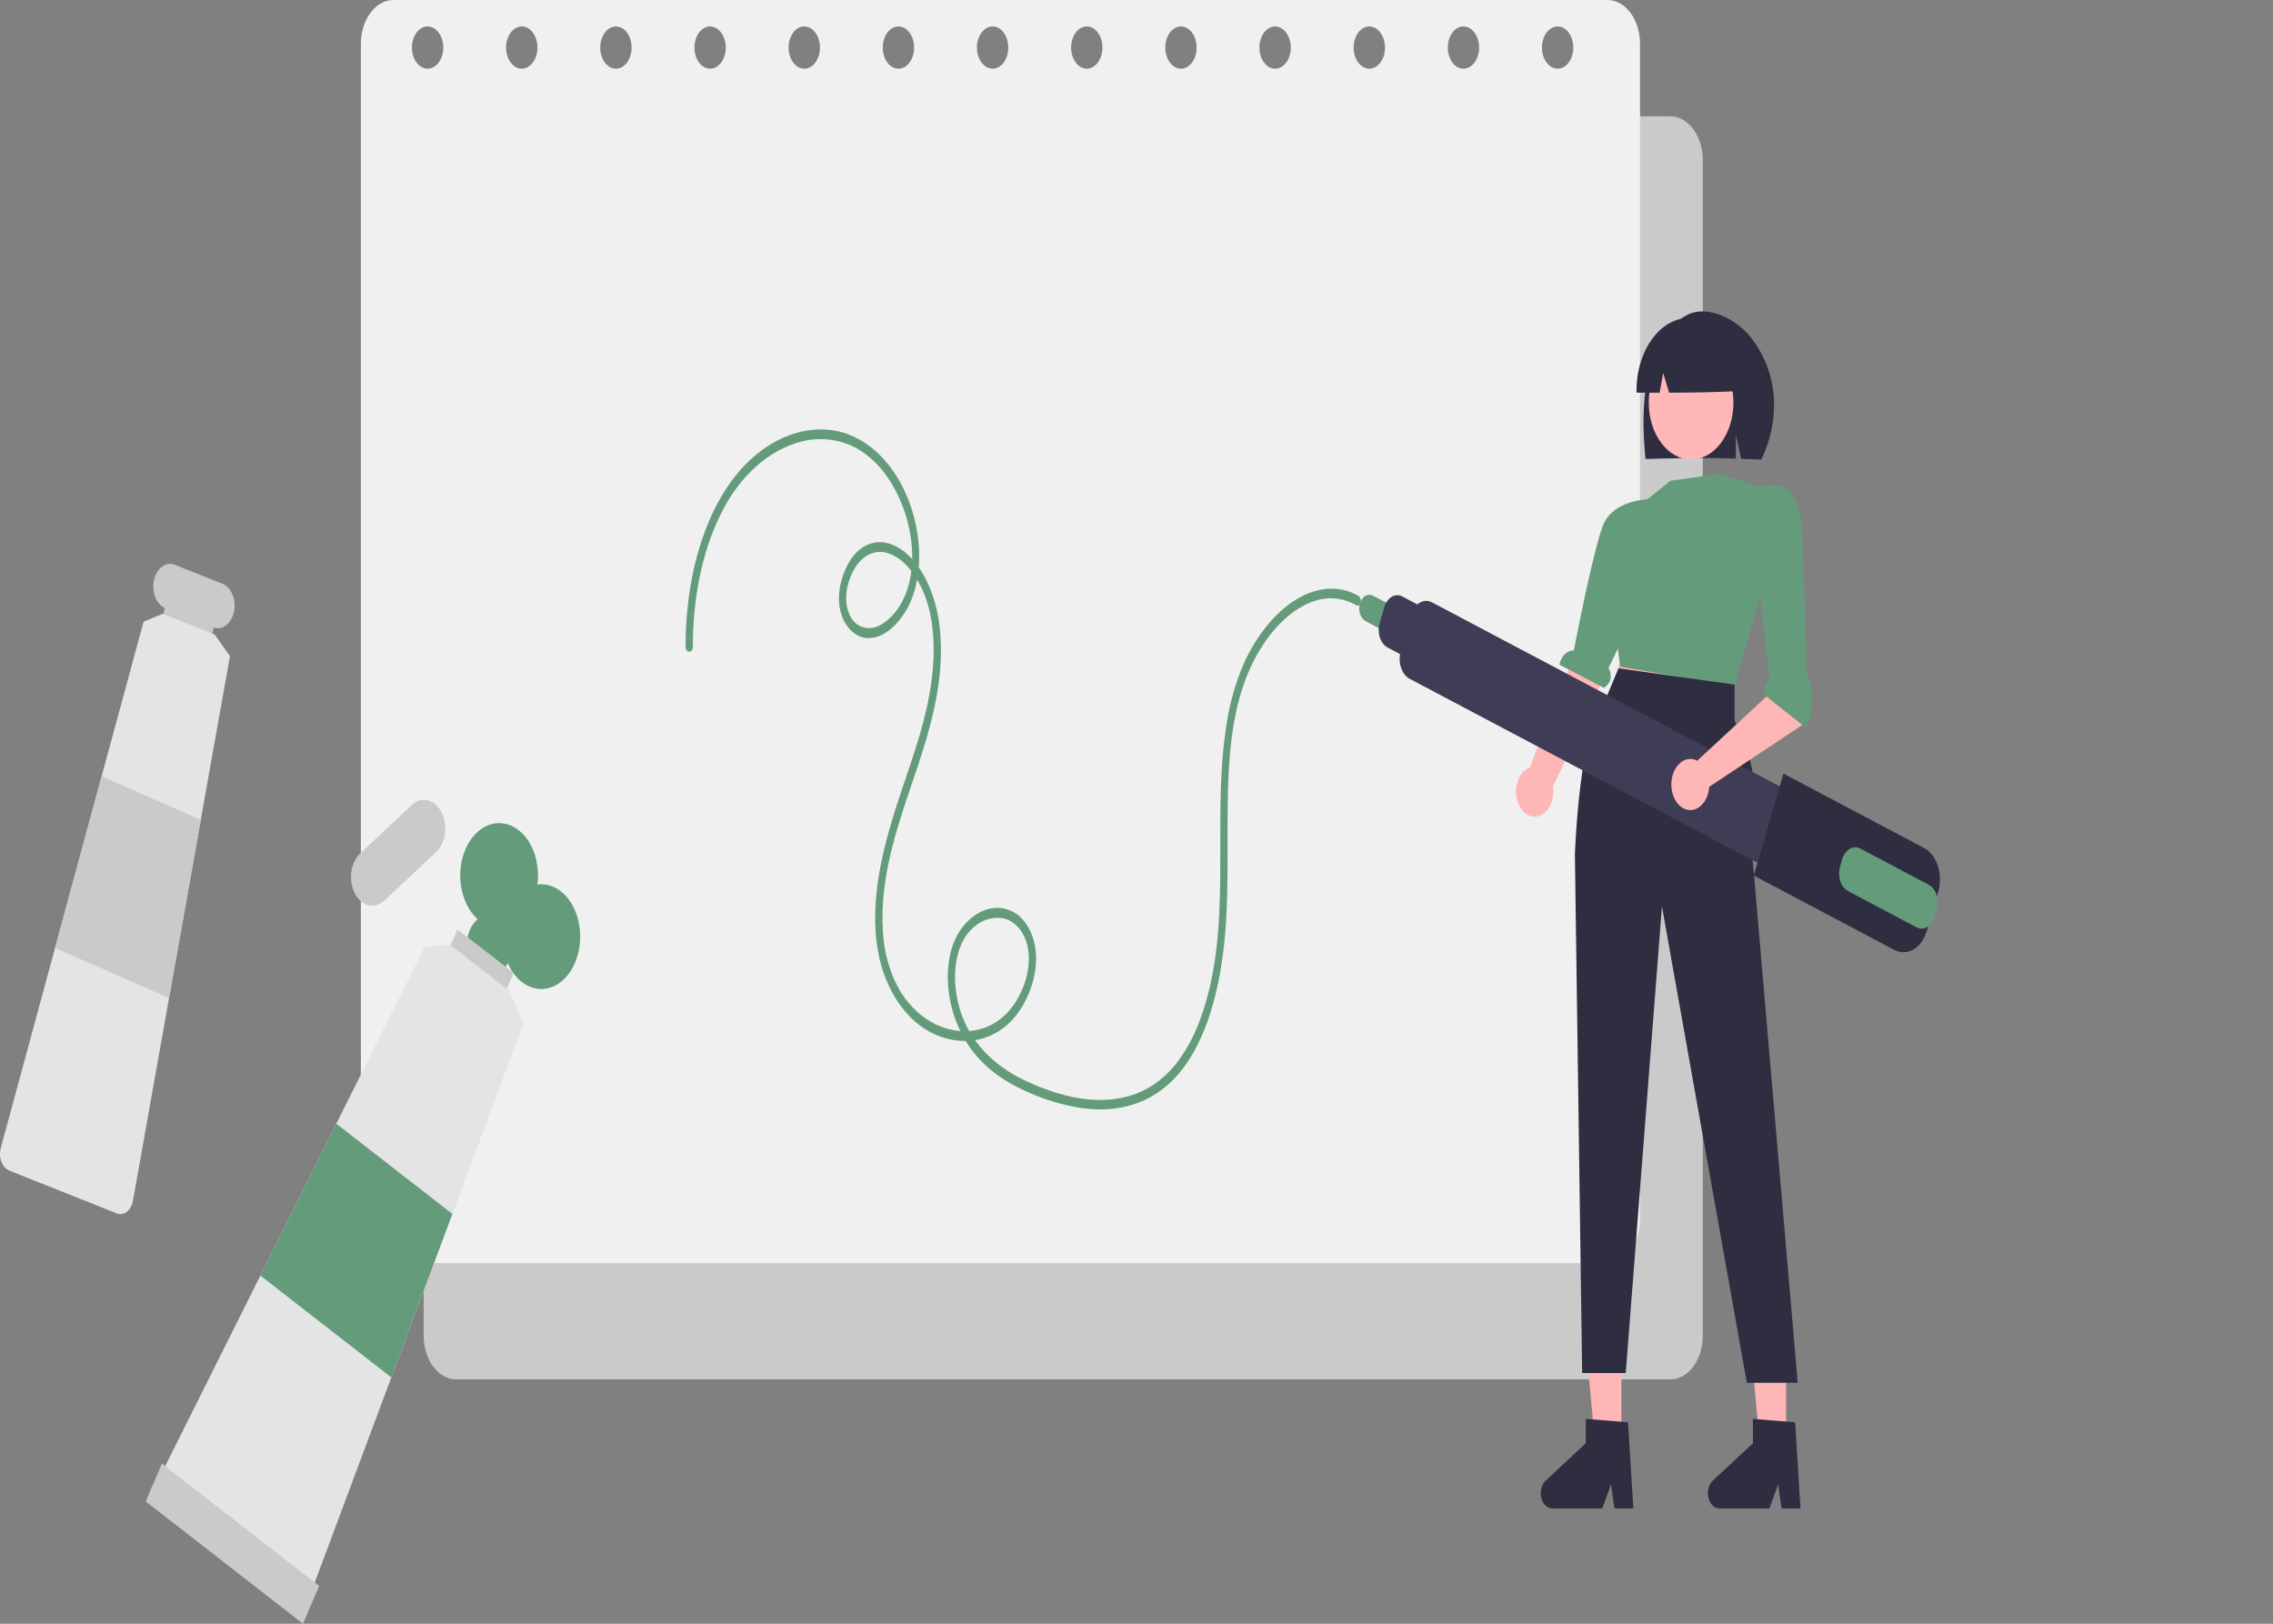 <svg width="308" height="220" viewBox="0 0 308 220" fill="none" xmlns="http://www.w3.org/2000/svg">
<rect x="0" y="0" width="308" height="220" fill="#808080" stroke="none"/>
<g clip-path="url(#clip0_416_207)">
<path d="M226.33 15.754H61.815C61.236 15.754 60.663 15.907 60.128 16.206C59.594 16.504 59.108 16.941 58.699 17.492C58.29 18.043 57.965 18.697 57.744 19.417C57.522 20.137 57.408 20.909 57.408 21.688V180.964C57.408 181.743 57.522 182.515 57.744 183.235C57.965 183.955 58.29 184.609 58.699 185.16C59.108 185.711 59.594 186.148 60.128 186.447C60.663 186.745 61.236 186.898 61.815 186.898H226.33C226.909 186.898 227.482 186.745 228.016 186.447C228.551 186.148 229.037 185.711 229.446 185.16C229.855 184.609 230.179 183.955 230.401 183.235C230.622 182.515 230.736 181.743 230.736 180.964V21.688C230.736 20.909 230.622 20.137 230.401 19.417C230.179 18.697 229.855 18.043 229.446 17.492C229.037 16.941 228.551 16.504 228.016 16.206C227.482 15.907 226.909 15.754 226.33 15.754ZM66.447 25.063C66.026 25.063 65.615 24.895 65.265 24.58C64.915 24.265 64.643 23.818 64.482 23.295C64.321 22.771 64.279 22.195 64.361 21.64C64.443 21.084 64.645 20.574 64.943 20.173C65.24 19.773 65.619 19.5 66.032 19.389C66.444 19.279 66.872 19.336 67.261 19.552C67.649 19.769 67.981 20.136 68.215 20.607C68.449 21.078 68.573 21.632 68.573 22.199C68.573 22.958 68.349 23.687 67.951 24.224C67.552 24.761 67.011 25.063 66.447 25.063ZM79.207 25.063C78.787 25.063 78.375 24.895 78.026 24.58C77.676 24.265 77.403 23.818 77.242 23.295C77.081 22.771 77.039 22.195 77.121 21.64C77.203 21.084 77.406 20.574 77.703 20.173C78.001 19.773 78.38 19.5 78.792 19.389C79.205 19.279 79.632 19.336 80.021 19.552C80.41 19.769 80.742 20.136 80.975 20.607C81.209 21.078 81.334 21.632 81.334 22.199C81.334 22.958 81.11 23.687 80.711 24.224C80.312 24.761 79.771 25.063 79.207 25.063ZM91.968 25.063C91.547 25.063 91.136 24.895 90.786 24.58C90.436 24.265 90.164 23.818 90.003 23.295C89.842 22.771 89.8 22.195 89.882 21.64C89.964 21.084 90.166 20.574 90.464 20.173C90.761 19.773 91.14 19.5 91.553 19.389C91.965 19.279 92.393 19.336 92.781 19.552C93.17 19.769 93.502 20.136 93.736 20.607C93.969 21.078 94.094 21.632 94.094 22.199C94.094 22.958 93.87 23.687 93.471 24.224C93.072 24.761 92.531 25.063 91.968 25.063ZM104.728 25.063C104.307 25.063 103.896 24.895 103.546 24.58C103.197 24.265 102.924 23.818 102.763 23.295C102.602 22.771 102.56 22.195 102.642 21.64C102.724 21.084 102.927 20.574 103.224 20.173C103.521 19.773 103.9 19.5 104.313 19.389C104.725 19.279 105.153 19.336 105.542 19.552C105.93 19.769 106.262 20.136 106.496 20.607C106.73 21.078 106.855 21.632 106.855 22.199C106.855 22.958 106.63 23.687 106.232 24.224C105.833 24.761 105.292 25.063 104.728 25.063ZM117.488 25.063C117.068 25.063 116.656 24.895 116.307 24.58C115.957 24.265 115.684 23.818 115.523 23.295C115.362 22.771 115.32 22.195 115.402 21.64C115.484 21.084 115.687 20.574 115.984 20.173C116.282 19.773 116.661 19.5 117.073 19.389C117.486 19.279 117.913 19.336 118.302 19.552C118.691 19.769 119.023 20.136 119.256 20.607C119.49 21.078 119.615 21.632 119.615 22.199C119.615 22.958 119.391 23.687 118.992 24.224C118.593 24.761 118.052 25.063 117.488 25.063ZM130.249 25.063C129.828 25.063 129.417 24.895 129.067 24.58C128.717 24.265 128.445 23.818 128.284 23.295C128.123 22.771 128.081 22.195 128.163 21.64C128.245 21.084 128.447 20.574 128.745 20.173C129.042 19.773 129.421 19.5 129.834 19.389C130.246 19.279 130.674 19.336 131.062 19.552C131.451 19.769 131.783 20.136 132.017 20.607C132.251 21.078 132.375 21.632 132.375 22.199C132.375 22.958 132.151 23.687 131.752 24.224C131.354 24.761 130.813 25.063 130.249 25.063ZM143.009 25.063C142.588 25.063 142.177 24.895 141.827 24.58C141.478 24.265 141.205 23.818 141.044 23.295C140.883 22.771 140.841 22.195 140.923 21.64C141.005 21.084 141.208 20.574 141.505 20.173C141.802 19.773 142.181 19.5 142.594 19.389C143.007 19.279 143.434 19.336 143.823 19.552C144.211 19.769 144.543 20.136 144.777 20.607C145.011 21.078 145.136 21.632 145.136 22.199C145.136 22.958 144.912 23.687 144.513 24.224C144.114 24.761 143.573 25.063 143.009 25.063ZM155.769 25.063C155.349 25.063 154.937 24.895 154.588 24.58C154.238 24.265 153.965 23.818 153.804 23.295C153.643 22.771 153.601 22.195 153.683 21.64C153.765 21.084 153.968 20.574 154.265 20.173C154.563 19.773 154.942 19.5 155.354 19.389C155.767 19.279 156.194 19.336 156.583 19.552C156.972 19.769 157.304 20.136 157.538 20.607C157.771 21.078 157.896 21.632 157.896 22.199C157.896 22.958 157.672 23.687 157.273 24.224C156.874 24.761 156.333 25.063 155.769 25.063ZM168.53 25.063C168.109 25.063 167.698 24.895 167.348 24.58C166.998 24.265 166.726 23.818 166.565 23.295C166.404 22.771 166.362 22.195 166.444 21.64C166.526 21.084 166.728 20.574 167.026 20.173C167.323 19.773 167.702 19.5 168.115 19.389C168.527 19.279 168.955 19.336 169.343 19.552C169.732 19.769 170.064 20.136 170.298 20.607C170.532 21.078 170.656 21.632 170.656 22.199C170.656 22.958 170.432 23.687 170.033 24.224C169.635 24.761 169.094 25.063 168.53 25.063ZM181.29 25.063C180.869 25.063 180.458 24.895 180.108 24.58C179.759 24.265 179.486 23.818 179.325 23.295C179.164 22.771 179.122 22.195 179.204 21.64C179.286 21.084 179.489 20.574 179.786 20.173C180.084 19.773 180.462 19.5 180.875 19.389C181.288 19.279 181.715 19.336 182.104 19.552C182.492 19.769 182.825 20.136 183.058 20.607C183.292 21.078 183.417 21.632 183.417 22.199C183.417 22.958 183.193 23.687 182.794 24.224C182.395 24.761 181.854 25.063 181.29 25.063ZM194.05 25.063C193.63 25.063 193.218 24.895 192.869 24.58C192.519 24.265 192.246 23.818 192.085 23.295C191.924 22.771 191.882 22.195 191.964 21.64C192.046 21.084 192.249 20.574 192.546 20.173C192.844 19.773 193.223 19.5 193.635 19.389C194.048 19.279 194.476 19.336 194.864 19.552C195.253 19.769 195.585 20.136 195.819 20.607C196.052 21.078 196.177 21.632 196.177 22.199C196.177 22.958 195.953 23.687 195.554 24.224C195.155 24.761 194.614 25.063 194.05 25.063ZM206.811 25.063C206.39 25.063 205.979 24.895 205.629 24.58C205.279 24.265 205.007 23.818 204.846 23.295C204.685 22.771 204.643 22.195 204.725 21.64C204.807 21.084 205.009 20.574 205.307 20.173C205.604 19.773 205.983 19.5 206.396 19.389C206.808 19.279 207.236 19.336 207.624 19.552C208.013 19.769 208.345 20.136 208.579 20.607C208.813 21.078 208.937 21.632 208.937 22.199C208.937 22.958 208.713 23.687 208.314 24.224C207.916 24.761 207.375 25.063 206.811 25.063ZM219.571 25.063C219.15 25.063 218.739 24.895 218.389 24.58C218.04 24.265 217.767 23.818 217.606 23.295C217.445 22.771 217.403 22.195 217.485 21.64C217.567 21.084 217.77 20.574 218.067 20.173C218.365 19.773 218.744 19.5 219.156 19.389C219.569 19.279 219.996 19.336 220.385 19.552C220.773 19.769 221.106 20.136 221.339 20.607C221.573 21.078 221.698 21.632 221.698 22.199C221.698 22.958 221.474 23.687 221.075 24.224C220.676 24.761 220.135 25.063 219.571 25.063Z" fill="#CACACA"/>
<path d="M217.823 6.58538e-10H53.308C52.729 -9.86755e-06 52.156 0.153 51.621 0.452C51.087 0.75 50.601 1.187 50.192 1.738C49.783 2.289 49.458 2.943 49.237 3.663C49.015 4.383 48.901 5.155 48.901 5.934V165.21C48.901 165.989 49.015 166.761 49.237 167.481C49.458 168.201 49.783 168.855 50.192 169.406C50.601 169.957 51.087 170.395 51.621 170.693C52.156 170.991 52.729 171.145 53.308 171.145H217.823C218.402 171.145 218.975 170.991 219.509 170.693C220.044 170.395 220.53 169.957 220.939 169.406C221.348 168.855 221.673 168.201 221.894 167.481C222.116 166.761 222.23 165.989 222.23 165.21V5.934C222.23 5.155 222.116 4.383 221.894 3.663C221.673 2.943 221.348 2.289 220.939 1.738C220.53 1.187 220.044 0.75 219.509 0.452C218.975 0.153 218.402 -1.1609e-05 217.823 6.58538e-10ZM57.94 9.309C57.519 9.309 57.108 9.141 56.758 8.826C56.409 8.512 56.136 8.064 55.975 7.541C55.814 7.018 55.772 6.442 55.854 5.886C55.936 5.33 56.139 4.82 56.436 4.419C56.733 4.019 57.112 3.746 57.525 3.635C57.938 3.525 58.365 3.582 58.754 3.798C59.142 4.015 59.475 4.382 59.708 4.853C59.942 5.324 60.067 5.878 60.067 6.445C60.067 7.204 59.843 7.933 59.444 8.47C59.045 9.007 58.504 9.309 57.94 9.309ZM70.7 9.309C70.28 9.309 69.868 9.141 69.519 8.826C69.169 8.512 68.896 8.064 68.736 7.541C68.575 7.018 68.532 6.442 68.614 5.886C68.697 5.33 68.899 4.82 69.197 4.419C69.494 4.019 69.873 3.746 70.285 3.635C70.698 3.525 71.126 3.582 71.514 3.798C71.903 4.015 72.235 4.382 72.469 4.853C72.702 5.324 72.827 5.878 72.827 6.445C72.827 7.204 72.603 7.933 72.204 8.47C71.805 9.007 71.264 9.309 70.7 9.309ZM83.461 9.309C83.04 9.309 82.629 9.141 82.279 8.826C81.929 8.512 81.657 8.064 81.496 7.541C81.335 7.018 81.293 6.442 81.375 5.886C81.457 5.33 81.659 4.82 81.957 4.419C82.254 4.019 82.633 3.746 83.046 3.635C83.458 3.525 83.886 3.582 84.275 3.798C84.663 4.015 84.995 4.382 85.229 4.853C85.463 5.324 85.587 5.878 85.587 6.445C85.587 7.204 85.363 7.933 84.965 8.47C84.566 9.007 84.025 9.309 83.461 9.309ZM96.221 9.309C95.8 9.309 95.389 9.141 95.039 8.826C94.69 8.512 94.417 8.064 94.256 7.541C94.095 7.018 94.053 6.442 94.135 5.886C94.217 5.33 94.42 4.82 94.717 4.419C95.015 4.019 95.394 3.746 95.806 3.635C96.219 3.525 96.646 3.582 97.035 3.798C97.424 4.015 97.756 4.382 97.989 4.853C98.223 5.324 98.348 5.878 98.348 6.445C98.348 7.204 98.124 7.933 97.725 8.47C97.326 9.007 96.785 9.309 96.221 9.309ZM108.981 9.309C108.561 9.309 108.15 9.141 107.8 8.826C107.45 8.512 107.177 8.064 107.017 7.541C106.856 7.018 106.813 6.442 106.895 5.886C106.978 5.33 107.18 4.82 107.478 4.419C107.775 4.019 108.154 3.746 108.566 3.635C108.979 3.525 109.407 3.582 109.795 3.798C110.184 4.015 110.516 4.382 110.75 4.853C110.983 5.324 111.108 5.878 111.108 6.445C111.108 7.204 110.884 7.933 110.485 8.47C110.086 9.007 109.545 9.309 108.981 9.309ZM121.742 9.309C121.321 9.309 120.91 9.141 120.56 8.826C120.21 8.512 119.938 8.064 119.777 7.541C119.616 7.018 119.574 6.442 119.656 5.886C119.738 5.33 119.94 4.82 120.238 4.419C120.535 4.019 120.914 3.746 121.327 3.635C121.739 3.525 122.167 3.582 122.556 3.798C122.944 4.015 123.276 4.382 123.51 4.853C123.744 5.324 123.868 5.878 123.868 6.445C123.868 7.204 123.644 7.933 123.246 8.47C122.847 9.007 122.306 9.309 121.742 9.309ZM134.502 9.309C134.081 9.309 133.67 9.141 133.32 8.826C132.971 8.512 132.698 8.064 132.537 7.541C132.376 7.018 132.334 6.442 132.416 5.886C132.498 5.33 132.701 4.82 132.998 4.419C133.296 4.019 133.675 3.746 134.087 3.635C134.5 3.525 134.927 3.582 135.316 3.798C135.705 4.015 136.037 4.382 136.27 4.853C136.504 5.324 136.629 5.878 136.629 6.445C136.629 7.204 136.405 7.933 136.006 8.47C135.607 9.007 135.066 9.309 134.502 9.309ZM147.262 9.309C146.842 9.309 146.431 9.141 146.081 8.826C145.731 8.512 145.459 8.064 145.298 7.541C145.137 7.018 145.094 6.442 145.177 5.886C145.259 5.33 145.461 4.82 145.759 4.419C146.056 4.019 146.435 3.746 146.847 3.635C147.26 3.525 147.688 3.582 148.076 3.798C148.465 4.015 148.797 4.382 149.031 4.853C149.264 5.324 149.389 5.878 149.389 6.445C149.389 7.204 149.165 7.933 148.766 8.47C148.367 9.007 147.826 9.309 147.262 9.309ZM160.023 9.309C159.602 9.309 159.191 9.141 158.841 8.826C158.491 8.512 158.219 8.064 158.058 7.541C157.897 7.018 157.855 6.442 157.937 5.886C158.019 5.33 158.221 4.82 158.519 4.419C158.816 4.019 159.195 3.746 159.608 3.635C160.02 3.525 160.448 3.582 160.837 3.798C161.225 4.015 161.557 4.382 161.791 4.853C162.025 5.324 162.149 5.878 162.149 6.445C162.149 7.204 161.925 7.933 161.527 8.47C161.128 9.007 160.587 9.309 160.023 9.309ZM172.783 9.309C172.362 9.309 171.951 9.141 171.602 8.826C171.252 8.512 170.979 8.064 170.818 7.541C170.657 7.018 170.615 6.442 170.697 5.886C170.779 5.33 170.982 4.82 171.279 4.419C171.577 4.019 171.956 3.746 172.368 3.635C172.781 3.525 173.208 3.582 173.597 3.798C173.986 4.015 174.318 4.382 174.551 4.853C174.785 5.324 174.91 5.878 174.91 6.445C174.91 7.204 174.686 7.933 174.287 8.47C173.888 9.007 173.347 9.309 172.783 9.309ZM185.543 9.309C185.123 9.309 184.712 9.141 184.362 8.826C184.012 8.512 183.74 8.064 183.579 7.541C183.418 7.018 183.376 6.442 183.458 5.886C183.54 5.33 183.742 4.82 184.04 4.419C184.337 4.019 184.716 3.746 185.129 3.635C185.541 3.525 185.969 3.582 186.357 3.798C186.746 4.015 187.078 4.382 187.312 4.853C187.545 5.324 187.67 5.878 187.67 6.445C187.67 7.204 187.446 7.933 187.047 8.47C186.648 9.007 186.107 9.309 185.543 9.309ZM198.304 9.309C197.883 9.309 197.472 9.141 197.122 8.826C196.773 8.512 196.5 8.064 196.339 7.541C196.178 7.018 196.136 6.442 196.218 5.886C196.3 5.33 196.503 4.82 196.8 4.419C197.097 4.019 197.476 3.746 197.889 3.635C198.301 3.525 198.729 3.582 199.118 3.798C199.506 4.015 199.838 4.382 200.072 4.853C200.306 5.324 200.431 5.878 200.431 6.445C200.43 7.204 200.206 7.933 199.808 8.47C199.409 9.007 198.868 9.309 198.304 9.309ZM211.064 9.309C210.644 9.309 210.232 9.141 209.883 8.826C209.533 8.512 209.26 8.064 209.099 7.541C208.938 7.018 208.896 6.442 208.978 5.886C209.06 5.33 209.263 4.82 209.56 4.419C209.858 4.019 210.237 3.746 210.649 3.635C211.062 3.525 211.489 3.582 211.878 3.798C212.267 4.015 212.599 4.382 212.832 4.853C213.066 5.324 213.191 5.878 213.191 6.445C213.191 7.204 212.967 7.933 212.568 8.47C212.169 9.007 211.628 9.309 211.064 9.309Z" fill="#F0F0F0"/>
<path d="M93.883 87.659C93.874 81.34 95.039 74.927 97.673 69.641C98.921 67.099 100.536 64.919 102.42 63.229C104.305 61.54 106.421 60.377 108.645 59.807C110.84 59.254 113.103 59.431 115.236 60.322C117.168 61.175 118.906 62.679 120.284 64.693C122.923 68.492 124.551 74.556 123.02 79.616C122.663 80.796 122.129 81.865 121.452 82.757C120.774 83.648 119.969 84.343 119.084 84.797C117.509 85.531 115.568 84.963 114.891 82.695C114.31 80.751 114.916 78.413 115.885 76.893C116.448 75.99 117.198 75.332 118.039 75.005C118.88 74.678 119.775 74.696 120.608 75.057C122.682 75.847 124.317 78.122 125.296 80.635C126.434 83.556 126.671 87.01 126.432 90.25C125.905 97.392 123.163 103.749 121.144 110.25C119.268 116.293 117.708 123.285 119.152 129.798C119.747 132.39 120.826 134.733 122.287 136.602C123.747 138.47 125.54 139.803 127.492 140.47C131.217 141.815 135.574 140.859 138.219 136.845C139.467 134.953 140.378 132.49 140.39 129.919C140.407 128.716 140.186 127.53 139.749 126.48C139.313 125.431 138.676 124.558 137.906 123.95C134.683 121.521 130.33 124.018 128.98 128.46C128.154 131.179 128.31 134.304 129.09 137.008C129.924 139.795 131.331 142.203 133.146 143.951C135.031 145.837 137.234 147.091 139.459 148.05C141.773 149.067 144.159 149.765 146.578 150.132C151.192 150.794 156.008 149.758 159.625 145.593C162.806 141.93 164.557 136.507 165.448 131.107C166.482 124.841 166.327 118.441 166.336 112.066C166.346 105.271 166.474 97.855 168.904 91.713C170.815 86.883 174.193 82.655 178.225 81.392C180.086 80.797 182.039 81.013 183.803 82.01C184.387 82.34 184.641 81.057 184.065 80.731C180.191 78.543 175.927 80.26 172.728 83.591C171.042 85.354 169.61 87.519 168.504 89.979C167.313 92.75 166.494 95.781 166.083 98.934C164.217 111.746 167.102 125.578 162.757 137.756C161.902 140.232 160.699 142.461 159.213 144.319C157.504 146.365 155.432 147.783 153.198 148.436C148.482 149.876 143.366 148.51 138.878 146.392C134.576 144.362 130.276 140.553 129.506 134.035C129.188 131.348 129.638 128.345 131.161 126.438C131.803 125.647 132.568 125.057 133.4 124.711C134.231 124.365 135.11 124.272 135.972 124.438C136.815 124.602 137.597 125.124 138.205 125.928C138.813 126.731 139.215 127.775 139.353 128.907C139.66 131.431 138.744 134.058 137.523 135.908C134.843 139.968 130.364 140.538 126.728 138.756C124.933 137.884 123.334 136.406 122.084 134.463C120.638 132.079 119.78 129.146 119.63 126.074C119.205 119.122 121.437 112.434 123.534 106.269C125.671 99.989 127.967 93.092 127.424 86.008C127.236 82.873 126.35 79.886 124.882 77.44C123.536 75.272 121.623 73.644 119.493 73.464C118.629 73.398 117.766 73.62 116.981 74.112C116.196 74.603 115.514 75.347 114.994 76.279C113.986 78.013 113.398 80.381 113.826 82.568C114.065 83.682 114.565 84.663 115.25 85.364C115.936 86.065 116.772 86.45 117.633 86.461C119.516 86.505 121.309 84.985 122.516 83.135C125.243 78.954 124.978 72.766 123.21 68.036C122.273 65.515 120.906 63.328 119.22 61.656C117.534 59.983 115.578 58.873 113.512 58.415C109.122 57.498 104.55 59.322 101.033 62.911C97.287 66.734 94.855 72.466 93.713 78.546C93.162 81.526 92.888 84.588 92.899 87.659C92.903 87.831 92.957 87.994 93.049 88.114C93.141 88.233 93.263 88.3 93.391 88.3C93.519 88.3 93.641 88.233 93.733 88.114C93.825 87.994 93.879 87.831 93.883 87.659Z" fill="#649C7B"/>
<path d="M29.19 83.966L22.548 81.318L21.927 84.142L28.569 86.79L29.19 83.966Z" fill="#CACACA"/>
<path d="M30.164 79.104L23.695 76.527C23.123 76.3 22.509 76.383 21.982 76.759C21.456 77.135 21.06 77.774 20.879 78.539C20.699 79.304 20.748 80.134 21.017 80.85C21.286 81.567 21.752 82.112 22.316 82.371C22.344 82.387 22.372 82.4 22.402 82.411L28.87 84.992C28.898 85.005 28.927 85.014 28.956 85.019H28.959C29.537 85.215 30.149 85.099 30.664 84.695C31.179 84.29 31.555 83.63 31.713 82.856C31.871 82.082 31.797 81.256 31.507 80.554C31.217 79.853 30.735 79.332 30.164 79.104Z" fill="#CACACA"/>
<path d="M29.084 85.973L28.776 85.85L22.133 83.202L22.038 83.162L19.455 84.236L13.773 105.175L7.459 128.443L0.114 155.513C0.028 155.815 -0.01 156.138 0.002 156.461C0.015 156.783 0.077 157.099 0.186 157.387C0.293 157.678 0.443 157.935 0.627 158.143C0.811 158.352 1.025 158.507 1.256 158.599L15.815 164.402C16.043 164.493 16.282 164.52 16.517 164.482C16.753 164.444 16.981 164.342 17.186 164.182C17.392 164.022 17.572 163.807 17.714 163.551C17.856 163.295 17.958 163.003 18.014 162.692L22.907 135.22L27.21 111.072L31.148 88.966L31.162 88.9L29.084 85.973Z" fill="#E4E4E4"/>
<path d="M73.346 119.805C73.17 119.805 72.996 119.818 72.824 119.841C72.987 118.58 72.894 117.283 72.555 116.088C72.216 114.892 71.643 113.842 70.897 113.05C70.151 112.257 69.26 111.75 68.317 111.584C67.375 111.418 66.417 111.598 65.544 112.105C64.672 112.612 63.918 113.428 63.361 114.465C62.805 115.503 62.467 116.724 62.384 117.999C62.3 119.274 62.474 120.555 62.888 121.708C63.301 122.86 63.938 123.841 64.731 124.545C64.34 124.862 64.007 125.292 63.755 125.803C63.502 126.315 63.338 126.896 63.273 127.504C63.208 128.112 63.245 128.732 63.38 129.319C63.515 129.905 63.745 130.444 64.054 130.896C64.363 131.348 64.743 131.701 65.166 131.931C65.589 132.16 66.045 132.26 66.5 132.223C66.955 132.186 67.399 132.013 67.798 131.717C68.198 131.42 68.543 131.007 68.809 130.509C69.278 131.58 69.948 132.466 70.751 133.078C71.554 133.691 72.463 134.009 73.386 134C74.309 133.991 75.214 133.656 76.01 133.028C76.807 132.4 77.467 131.501 77.925 130.422C78.382 129.342 78.621 128.119 78.618 126.876C78.614 125.633 78.369 124.413 77.905 123.338C77.441 122.263 76.776 121.371 75.976 120.751C75.176 120.131 74.269 119.805 73.346 119.805Z" fill="#649C7B"/>
<path d="M69.587 131.805L61.981 125.927L60.603 129.162L68.209 135.04L69.587 131.805Z" fill="#CACACA"/>
<path d="M59.816 110.029C59.378 109.185 58.71 108.61 57.957 108.43C57.205 108.249 56.43 108.477 55.803 109.065L48.796 115.638C48.168 116.227 47.74 117.128 47.605 118.142C47.471 119.156 47.641 120.201 48.078 121.046C48.516 121.891 49.185 122.468 49.938 122.649C50.691 122.83 51.466 122.601 52.094 122.012L59.101 115.439C59.727 114.848 60.154 113.947 60.288 112.933C60.423 111.919 60.253 110.874 59.816 110.029Z" fill="#CACACA"/>
<path d="M69.022 134.234L68.668 133.96L61.064 128.085L60.949 127.997L57.539 128.306L45.572 152.247L35.283 172.832L21.309 200.79C21.14 201.13 21.025 201.513 20.971 201.916C20.917 202.318 20.925 202.732 20.994 203.13C21.063 203.528 21.192 203.903 21.374 204.231C21.555 204.559 21.784 204.834 22.047 205.038L38.72 217.923C38.981 218.126 39.27 218.255 39.569 218.302C39.868 218.349 40.171 218.313 40.459 218.197C40.748 218.081 41.016 217.886 41.247 217.626C41.477 217.365 41.666 217.043 41.802 216.681L53.026 186.628L61.3 164.478L70.916 138.734L70.946 138.659L69.022 134.234Z" fill="#E4E4E4"/>
<path d="M43.251 214.876L21.939 198.304L19.743 203.428L41.055 220L43.251 214.876Z" fill="#CACACA"/>
<path d="M223.352 50.809C224.203 47.16 226.136 43.812 228.81 42.578C231.485 41.345 235.401 43.224 237.411 45.923C241.089 50.859 241.202 56.902 238.675 62.261C238.173 62.225 236.438 62.199 235.93 62.173L235.21 58.943V62.141C231.24 61.976 227.107 62.079 222.971 62.186C222.601 58.392 222.502 54.459 223.352 50.809Z" fill="#2F2E41"/>
<path d="M205.666 108.685C205.511 108.239 205.43 107.752 205.429 107.258C205.429 106.765 205.508 106.278 205.663 105.83C205.817 105.383 206.042 104.987 206.323 104.669C206.603 104.352 206.932 104.121 207.286 103.993L217.971 76.838L222.284 81.322L210.424 106.605C210.544 107.419 210.438 108.265 210.126 108.981C209.814 109.697 209.318 110.235 208.732 110.491C208.145 110.748 207.509 110.706 206.944 110.373C206.379 110.04 205.925 109.439 205.666 108.685Z" fill="#FFB6B6"/>
<path d="M219.707 195.113H216.086L214.363 176.301L219.708 176.301L219.707 195.113Z" fill="#FFB6B6"/>
<path d="M242.025 195.113H238.403L236.681 176.301L242.025 176.301L242.025 195.113Z" fill="#FFB6B6"/>
<path d="M234.226 88.117L235.046 90.99L234.882 93.863L219.128 91.211L219.621 88.78L221.426 85.907L234.226 88.117Z" fill="#FFB6B6"/>
<path d="M229.148 62.261C232.316 62.261 234.884 58.803 234.884 54.537C234.884 50.271 232.316 46.812 229.148 46.812C225.981 46.812 223.413 50.271 223.413 54.537C223.413 58.803 225.981 62.261 229.148 62.261Z" fill="#FFB7B7"/>
<path d="M223.067 67.784L226.349 65.131L232.913 64.247L238.714 66.016L238.656 80.381L234.976 92.988L219.55 90.336L218.964 85.889C218.964 85.889 214.698 78.171 219.292 73.751L223.067 67.784Z" fill="#649C7B"/>
<path d="M235.046 92.758V97.668C235.046 97.668 239.313 105.135 237.015 110.881L243.598 187.355H236.706L225.2 122.816L220.296 186.029H214.388L213.404 115.746C213.404 115.746 214.041 97.621 217.652 94.526L219.311 90.551L235.046 92.758Z" fill="#2F2E41"/>
<path d="M225.207 44.478C226.309 43.573 227.572 43.084 228.862 43.061C230.153 43.038 231.424 43.482 232.544 44.348C233.663 45.213 234.589 46.468 235.225 47.98C235.861 49.493 236.184 51.208 236.16 52.946C232.954 53.144 229.586 53.196 226.171 53.205L225.364 50.544L224.888 53.207C223.848 53.206 222.805 53.205 221.761 53.201C221.718 51.468 222.014 49.75 222.619 48.219C223.224 46.689 224.116 45.399 225.207 44.478Z" fill="#2F2E41"/>
<path d="M187.615 85.521L185.052 84.165C184.883 84.076 184.729 83.944 184.599 83.775C184.468 83.606 184.364 83.404 184.291 83.18C184.219 82.957 184.179 82.716 184.176 82.472C184.173 82.228 184.205 81.986 184.271 81.759C184.337 81.532 184.436 81.325 184.562 81.15C184.687 80.974 184.838 80.834 185.004 80.736C185.17 80.639 185.348 80.587 185.529 80.583C185.71 80.579 185.89 80.623 186.059 80.712L188.622 82.068C188.962 82.249 189.234 82.603 189.379 83.054C189.525 83.504 189.532 84.014 189.398 84.472C189.265 84.929 189.002 85.296 188.668 85.493C188.334 85.69 187.955 85.7 187.615 85.521Z" fill="#649C7B"/>
<path d="M244.701 108.412L194.041 81.613C193.718 81.443 193.37 81.38 193.026 81.429C192.681 81.478 192.351 81.638 192.062 81.895L190.034 80.823C189.803 80.7 189.556 80.64 189.307 80.646C189.058 80.653 188.813 80.725 188.585 80.858C188.357 80.992 188.151 81.185 187.978 81.427C187.806 81.668 187.67 81.952 187.579 82.264L186.95 84.421C186.859 84.733 186.815 85.066 186.819 85.401C186.824 85.736 186.877 86.066 186.977 86.373C187.076 86.68 187.219 86.958 187.399 87.19C187.578 87.423 187.789 87.606 188.02 87.728L189.707 88.62C189.592 89.298 189.661 90.008 189.902 90.623C190.143 91.238 190.54 91.716 191.02 91.972L241.68 118.771C242.214 119.053 242.81 119.039 243.337 118.73C243.863 118.42 244.277 117.842 244.487 117.123L245.924 112.193C246.134 111.473 246.123 110.67 245.894 109.961C245.664 109.252 245.235 108.695 244.701 108.412Z" fill="#3F3D56"/>
<path d="M256.683 128.7L237.637 118.625L241.665 104.814L260.71 114.889C261.551 115.335 262.226 116.212 262.587 117.328C262.948 118.444 262.966 119.707 262.637 120.84L261.102 126.105C260.77 127.237 260.119 128.146 259.29 128.633C258.462 129.119 257.524 129.143 256.683 128.7Z" fill="#2F2E41"/>
<path d="M259.688 125.64L250.409 120.731C249.94 120.482 249.563 119.993 249.362 119.37C249.16 118.748 249.15 118.043 249.334 117.411L249.622 116.424C249.807 115.793 250.17 115.285 250.632 115.014C251.094 114.742 251.617 114.729 252.087 114.977L261.366 119.885C261.835 120.134 262.211 120.623 262.413 121.246C262.614 121.868 262.624 122.573 262.44 123.205L262.152 124.192C261.968 124.824 261.604 125.331 261.142 125.602C260.68 125.874 260.157 125.887 259.688 125.64Z" fill="#649C7B"/>
<path d="M229.591 102.908C229.723 102.948 229.853 103.003 229.979 103.07L239.991 93.788L239.762 89.823L244.16 88.575L245.072 95.541C245.146 96.104 245.082 96.684 244.89 97.194C244.698 97.703 244.389 98.115 244.008 98.368L231.606 106.606C231.559 107.307 231.354 107.972 231.02 108.513C230.686 109.053 230.237 109.444 229.733 109.633C229.23 109.821 228.696 109.799 228.202 109.569C227.709 109.339 227.279 108.912 226.969 108.345C226.66 107.777 226.487 107.097 226.472 106.393C226.457 105.69 226.601 104.997 226.886 104.407C227.17 103.817 227.582 103.357 228.065 103.09C228.548 102.822 229.08 102.759 229.591 102.908Z" fill="#FFB6B6"/>
<path d="M61.3 164.477L53.026 186.627L35.284 172.832L45.573 152.246L61.3 164.477Z" fill="#649C7B"/>
<path d="M27.21 111.072L22.907 135.22L7.459 128.443L13.774 105.175L27.21 111.072Z" fill="#CACACA"/>
<path d="M239.003 94.087L244.583 98.507C245.895 97.623 245.642 91.89 244.84 91.554L244.236 72.425C243.907 63.584 238.714 66.016 238.714 66.016L236.359 66.678L238 75.961L239.782 91.977C239.54 92.224 239.344 92.543 239.209 92.909C239.074 93.275 239.003 93.678 239.003 94.087Z" fill="#649C7B"/>
<path d="M223.195 67.663C223.195 67.663 218.689 67.758 217.281 71.024C216.154 73.639 214.047 84.069 213.251 88.127C212.814 88.111 212.386 88.29 212.033 88.637C211.68 88.985 211.424 89.48 211.303 90.046L217.342 93.203C218.655 92.319 218.291 91.094 217.958 90.46L220.207 85.916L222.833 84.148L223.922 68.501L223.195 67.663Z" fill="#649C7B"/>
<path d="M221.327 204.373H218.757L218.298 201.106L217.124 204.373H210.309C209.982 204.373 209.664 204.232 209.401 203.972C209.138 203.711 208.943 203.344 208.846 202.924C208.749 202.504 208.754 202.053 208.861 201.637C208.967 201.221 209.17 200.862 209.438 200.612L214.881 195.55V192.247L220.605 192.707L221.327 204.373Z" fill="#2F2E41"/>
<path d="M243.973 204.373H241.403L240.944 201.106L239.77 204.373H232.955C232.628 204.373 232.31 204.232 232.047 203.972C231.784 203.711 231.589 203.344 231.492 202.924C231.395 202.504 231.4 202.053 231.507 201.637C231.613 201.221 231.816 200.862 232.084 200.612L237.527 195.55V192.247L243.251 192.707L243.973 204.373Z" fill="#2F2E41"/>
</g>
<defs>
<clipPath id="clip0_416_207">
<rect width="308" height="220" fill="white"/>
</clipPath>
</defs>
</svg>
